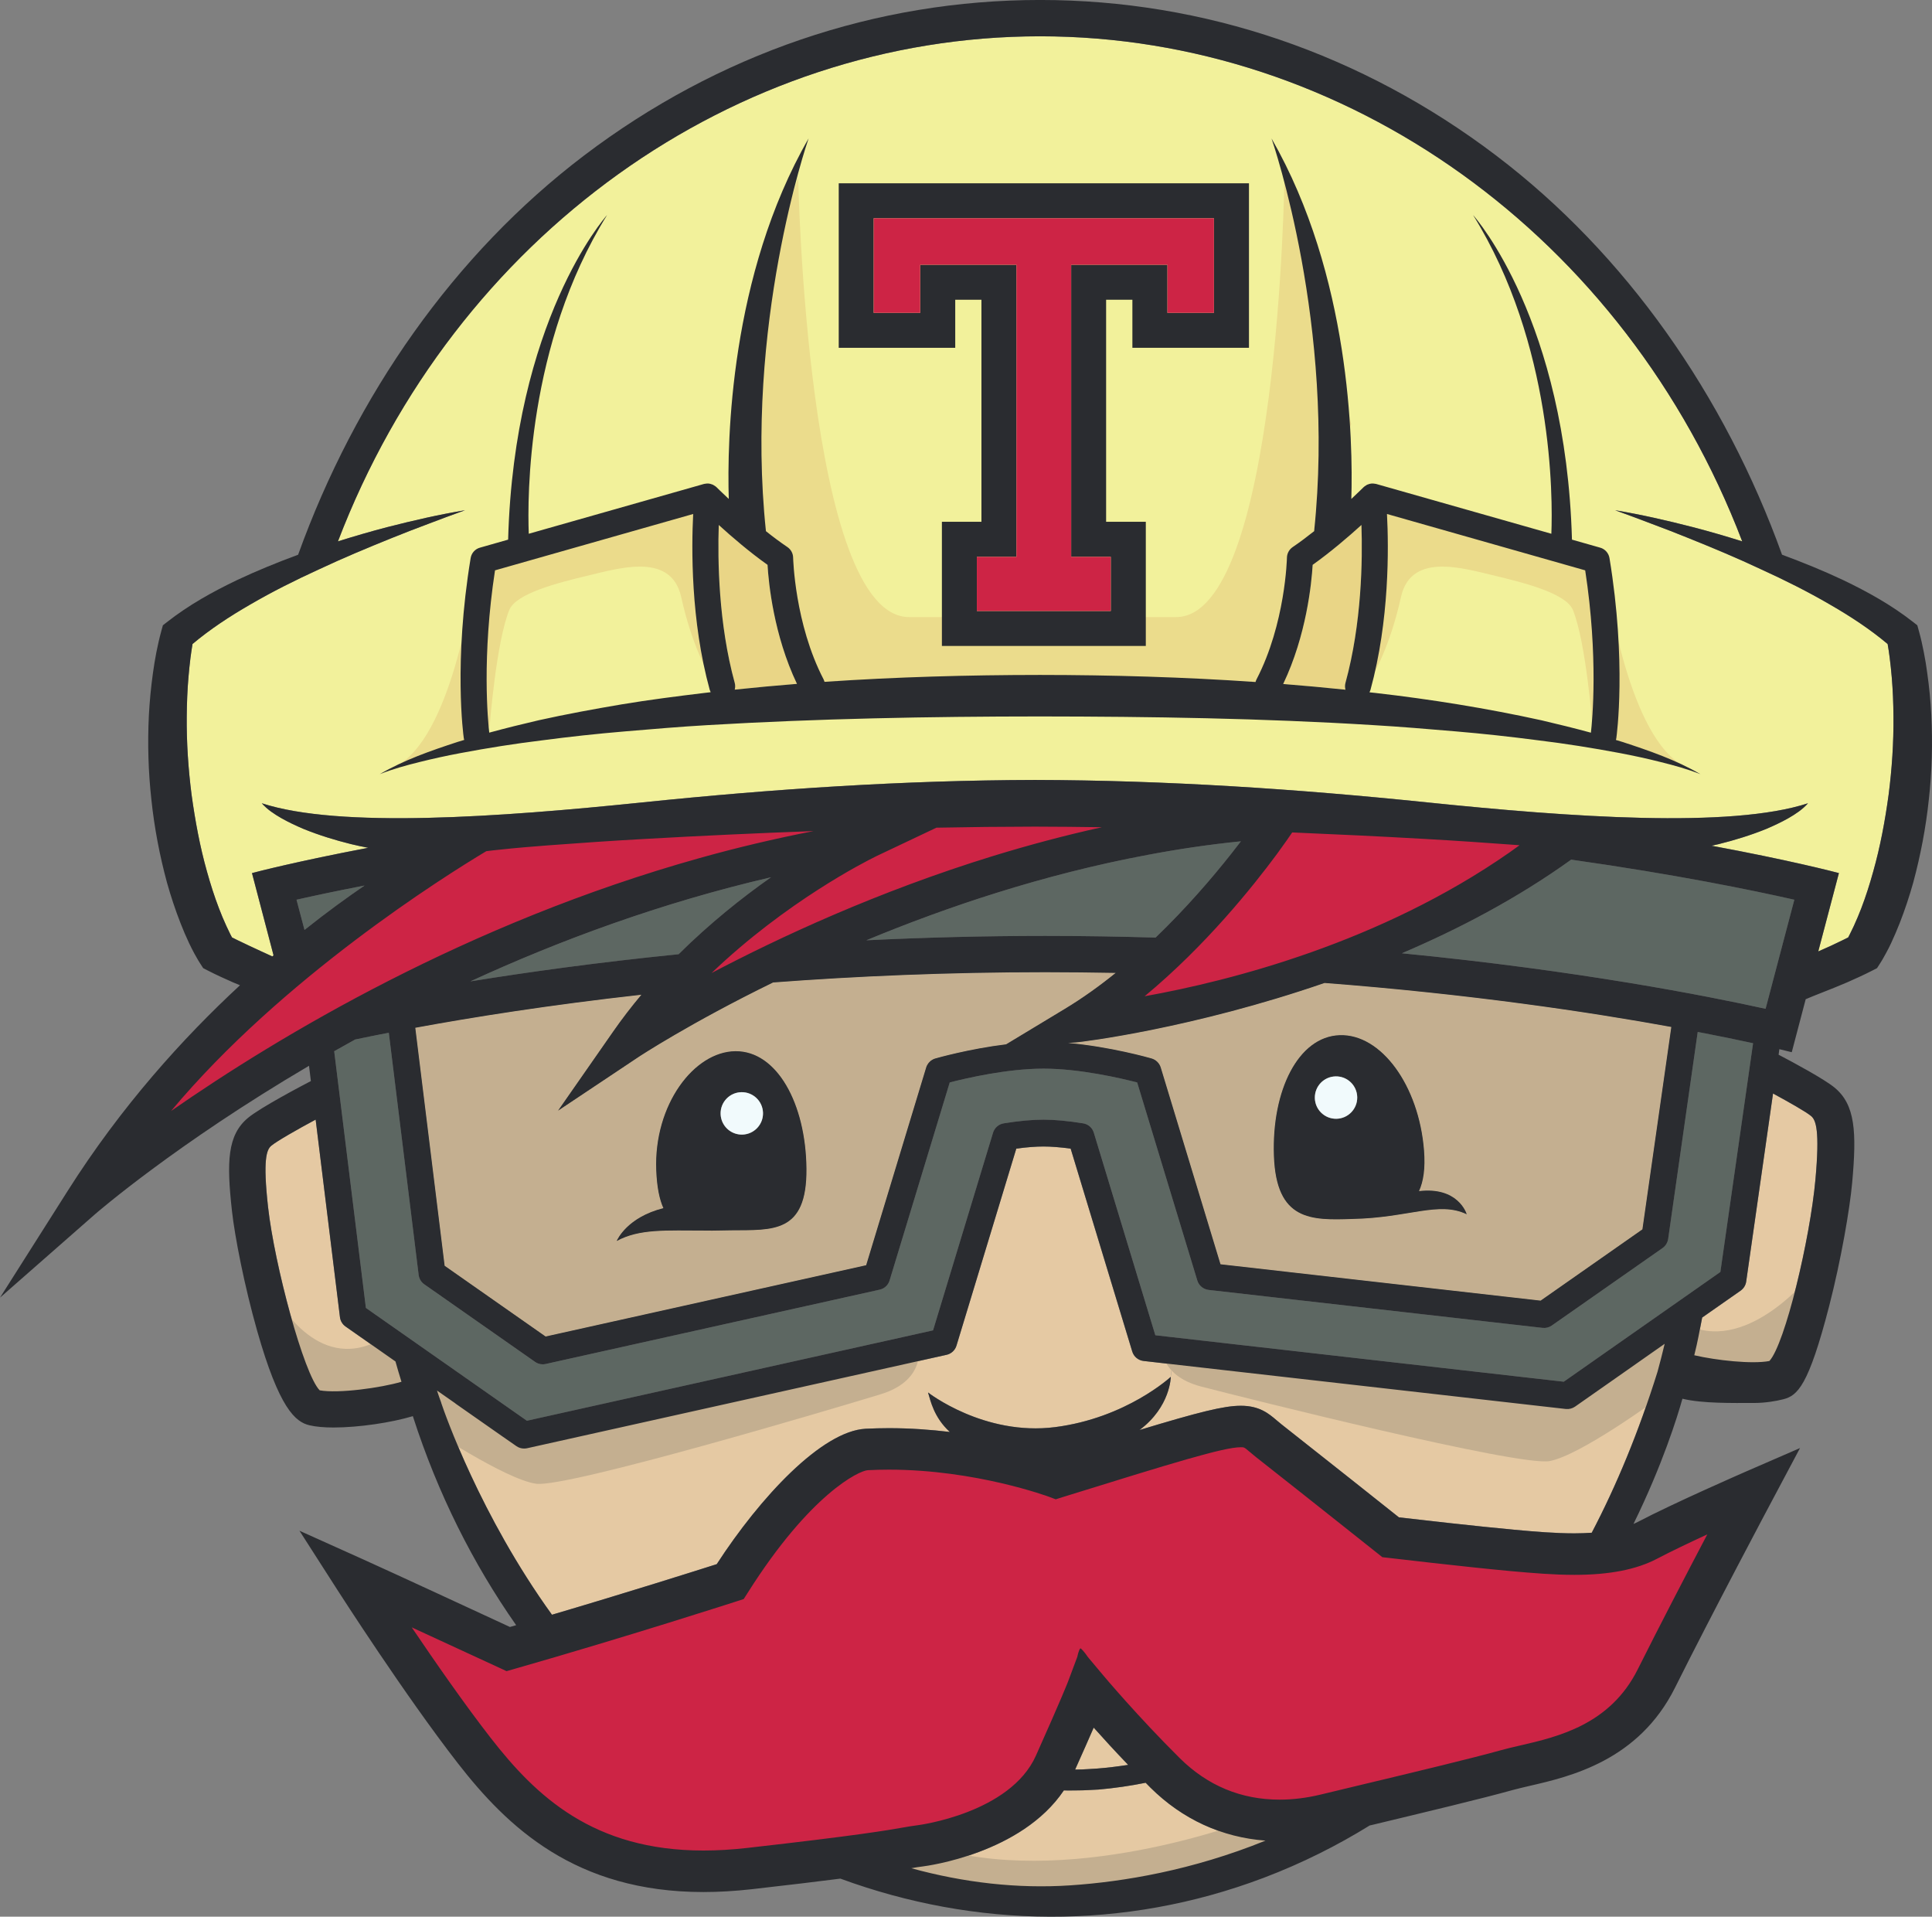 <?xml version="1.0" encoding="UTF-8" standalone="no"?>
<!-- Created with Inkscape (http://www.inkscape.org/) -->

<svg
   xmlns:dc="http://purl.org/dc/elements/1.1/"
   xmlns:cc="http://creativecommons.org/ns#"
   xmlns:rdf="http://www.w3.org/1999/02/22-rdf-syntax-ns#"
   xmlns:svg="http://www.w3.org/2000/svg"
   xmlns="http://www.w3.org/2000/svg"
   xmlns:sodipodi="http://sodipodi.sourceforge.net/DTD/sodipodi-0.dtd"
   xmlns:inkscape="http://www.inkscape.org/namespaces/inkscape"
   id="svg2"
   version="1.1"
   inkscape:version="0.91 r13725"
   xml:space="preserve"
   width="250"
   height="247.962"
   viewBox="0 0 250 247.962"
   sodipodi:docname="logo.svg,.svg"><rect x="0" y="0" width="250" height="247.962" fill="#808080" stroke="none"/><defs
     id="defs6" /><sodipodi:namedview
     pagecolor="#ffffff"
     bordercolor="#666666"
     borderopacity="1"
     objecttolerance="10"
     gridtolerance="10"
     guidetolerance="10"
     inkscape:pageopacity="0"
     inkscape:pageshadow="2"
     inkscape:window-width="903"
     inkscape:window-height="480"
     id="namedview4"
     showgrid="false"
     inkscape:zoom="1.3495615"
     inkscape:cx="36.823208"
     inkscape:cy="123.98125"
     inkscape:window-x="65"
     inkscape:window-y="384"
     inkscape:window-maximized="0"
     inkscape:current-layer="g10" /><g
     id="g10"
     inkscape:groupmode="layer"
     inkscape:label="ink_ext_XXXXXX"
     transform="matrix(1.25,0,0,-1.25,0,247.963)"><g
       id="g12"
       transform="scale(0.1,0.1)"><path
         d="m 477.809,1118.01 c 0,0 -311.18,-219.03 -323.348,-302.471 l 23.348,4.801 c 0,0 372.64,246.99 668.031,277.11 l 6.691,37.49 -374.722,-16.93"
         style="fill:#cd2445;fill-opacity:1;fill-rule:nonzero;stroke:none"
         id="path14"
         inkscape:connector-curvature="0" /><path
         d="M 966.289,1149.31 721.18,975.461 734.43,964.828 c 9.992,8.063 435.39,137.982 435.39,137.982 l 89.69,56.23 c -60.18,-7.49 -293.221,-9.73 -293.221,-9.73"
         style="fill:#cd2445;fill-opacity:1;fill-rule:nonzero;stroke:none"
         id="path16"
         inkscape:connector-curvature="0" /><path
         d="m 1179.32,939.039 c 174.05,0 434.95,170.461 434.95,170.461 l -84.34,16.05 c -4.17,-4.17 -136,4.62 -136,4.62 l -62.58,17.38 -149.51,-170.359 -12.17,-29.562 c 10.75,4.371 9.65,-8.59 9.65,-8.59"
         style="fill:#cd2445;fill-opacity:1;fill-rule:nonzero;stroke:none"
         id="path18"
         inkscape:connector-curvature="0" /><path
         d="m 444.559,293.352 c -1.2,0.546 -2.411,1.109 -3.61,1.66 -8.558,7.386 -15.558,13.429 -20.129,17.359 l 23.739,-19.019 z m 1302.721,102.058 -53.77,-15.14 -248.43,5.371 -155.41,120.847 -187.84,-47 L 884.57,478.289 762.91,345.352 534.629,277.16 420.648,312.5 c -3.628,3.129 -5.738,4.941 -5.738,4.941 l 51.16,-125.269 c 0,0 115.879,-124.242 180.61,-138.852 64.718,-14.609 181.648,1.051 269.351,14.629 87.689,13.57 157.639,44.891 185.819,96.031 28.18,51.168 32.36,65.782 32.36,65.782 0,0 83.53,-117.973 155.56,-131.551 72.03,-13.57 286.05,59.519 286.05,59.519 0,0 130.51,35.489 153.46,80.379 22.97,44.891 83.53,192.09 83.53,192.09 l -65.53,-34.789"
         style="fill:#cd2445;fill-opacity:1;fill-rule:nonzero;stroke:none"
         id="path20"
         inkscape:connector-curvature="0" /><path
         d="m 1958.32,1282.88 c -0.54,6.71 -1.28,13.42 -2.1,20.09 -0.58,4.73 -1.33,9.67 -2.15,14.24 -17.93,15.09 -38.31,28.51 -59.52,40.71 -22.99,13.43 -47.04,25.46 -71.59,36.63 -24.38,11.5 -49.42,21.91 -74.61,32.07 -12.57,5.1 -25.25,10.05 -37.98,14.77 -12.69,4.95 -25.5,9.56 -38.35,14.24 26.97,-4.47 53.66,-10.59 80.15,-17.41 17.23,-4.46 34.37,-9.45 51.4,-14.77 -121.12,316.55 -410.7,522.7 -726.87,522.7 -316.22,0 -605.77,-206.15 -726.86,-522.7 17.031,5.32 34.172,10.31 51.371,14.77 26.527,6.82 53.23,12.94 80.18,17.41 -12.891,-4.68 -25.672,-9.29 -38.403,-14.24 -12.668,-4.72 -25.359,-9.67 -37.976,-14.77 -25.192,-10.16 -50.16,-20.57 -74.602,-32.07 -24.5,-11.17 -48.57,-23.2 -71.558,-36.63 -21.211,-12.19 -41.571,-25.62 -59.571,-40.71 -0.75,-4.57 -1.511,-9.51 -2.101,-14.24 -0.809,-6.67 -1.551,-13.38 -2.102,-20.09 -1.18,-13.49 -1.656,-27.03 -1.769,-40.61 -0.27,-27.13 1.562,-54.26 5,-81.1 3.703,-26.92 8.64,-53.66 15.953,-79.51 3.597,-12.95 7.679,-25.72 12.398,-38.08 2.371,-6.17 4.949,-12.25 7.641,-18.16 1.34,-2.94 2.738,-5.85 4.129,-8.64 l 1.718,-3.28 c 1.993,-1.01 4.082,-2.04 6.071,-3 l 12.043,-5.75 c 6.707,-3.05 16,-7.461 23.679,-10.898 l 1.231,1.136 -22.352,85.132 c 4.739,1.3 47.18,12.25 120.321,26.17 -5.903,1.12 -11.86,2.41 -17.719,3.81 -16.652,4.14 -33.094,9.19 -48.992,15.64 -7.899,3.33 -15.68,6.97 -23.09,11.15 -7.418,4.26 -14.719,9.08 -20.371,15.48 80.359,-26.22 246.402,-14.34 393.992,0.91 134.988,13.91 270.289,22.93 406.299,23.2 136.02,-0.27 271.37,-9.29 406.3,-23.2 147.66,-15.25 313.7,-27.13 394.05,-0.91 -5.64,-6.4 -12.93,-11.23 -20.35,-15.48 -7.41,-4.18 -15.19,-7.82 -23.08,-11.15 -15.92,-6.45 -32.34,-11.5 -48.99,-15.64 -2.47,-0.59 -4.96,-1.13 -7.43,-1.66 80.2,-14.88 126.89,-26.97 131.88,-28.31 l -21.38,-81.099 c 4.3,1.939 8.64,3.809 12.9,5.739 l 12.02,5.75 c 2,0.97 4.03,1.99 6.07,3 l 1.66,3.28 c 1.46,2.79 2.86,5.7 4.19,8.64 2.7,5.91 5.28,11.99 7.64,18.16 4.73,12.36 8.82,25.13 12.41,38.08 7.31,25.85 12.25,52.59 15.95,79.51 3.45,26.85 5.26,53.98 5.01,81.1 -0.11,13.56 -0.6,27.1 -1.79,40.59"
         style="fill:#f2f19b;fill-opacity:1;fill-rule:nonzero;stroke:none"
         id="path22"
         inkscape:connector-curvature="0" /><path
         d="m 1167.87,157.121 c -10.64,-1.601 -21.28,-2.949 -31.86,-3.75 -6.82,-0.332 -14.04,-1.019 -20.59,-1.019 l -2.42,-0.051 c 8.22,18.371 14.46,32.597 19.19,43.39 9.63,-10.8 21.88,-24.171 35.68,-38.57"
         style="fill:#e5c9a3;fill-opacity:1;fill-rule:nonzero;stroke:none"
         id="path24"
         inkscape:connector-curvature="0" /><path
         d="m 1191.01,133.551 c 33.04,-32.719 73.98,-51.461 119.04,-54.789 -75.69,-30.742 -147.02,-42.602 -201.97,-46.301 -54.78,-3.672 -110.318,2.789 -164.74,17.711 4.558,0.816 7.898,1.398 11.93,1.887 4.468,0.543 102.06,13.273 146.05,78.679 l 4.13,-0.09 10.8,0.09 c 7.31,0 13.95,0.602 20.94,0.871 16.6,1.442 32.83,3.813 48.78,7.032 1.67,-1.711 3.33,-3.379 5.04,-5.09"
         style="fill:#e5c9a3;fill-opacity:1;fill-rule:nonzero;stroke:none"
         id="path26"
         inkscape:connector-curvature="0" /><path
         d="m 1284.64,1113.02 c -3.17,-4.13 -6.71,-8.69 -10.48,-13.43 -19.33,-24.44 -46.14,-55.7 -77.94,-86.27 -36.96,1.14 -74.94,1.77 -114.04,1.77 -64.6,0 -126.551,-1.71 -185.371,-4.57 83.113,34.49 182.961,68.18 291.091,88.42 31.58,5.98 63.91,10.76 96.74,14.08"
         style="fill:#5d6762;fill-opacity:1;fill-rule:nonzero;stroke:none"
         id="path28"
         inkscape:connector-curvature="0" /><path
         d="m 798.211,1075.81 c -29.66,-20.84 -63.172,-47.44 -95.66,-79.708 C 619.34,987.77 546.77,977.68 486.879,968 c 92.07,42.32 197.133,81.27 311.332,107.81"
         style="fill:#5d6762;fill-opacity:1;fill-rule:nonzero;stroke:none"
         id="path30"
         inkscape:connector-curvature="0" /><path
         d="M 1814.8,904.039 1780.96,667.25 1618.84,553.699 1196.01,601.77 1132.36,811.379 c -1.51,5.101 -5.81,8.851 -11.08,9.711 -15.67,2.531 -29.53,3.82 -41.08,3.82 -11.6,0 -25.41,-1.289 -41.15,-3.82 -5.22,-0.86 -9.5,-4.61 -11.06,-9.711 L 965.898,606.879 545.43,513.309 378.809,630.031 345.98,895.75 c 7.149,4.039 14.411,8.059 21.758,12.09 10.313,2.219 21.91,4.57 34.75,7.039 L 433.43,664.148 c 0.48,-3.918 2.64,-7.41 5.859,-9.668 L 553.91,574.16 c 2.36,-1.601 5.16,-2.461 7.949,-2.461 1.012,0 1.993,0.102 3.063,0.332 l 345.699,76.918 c 1.188,0.27 2.367,0.692 3.438,1.242 3.222,1.707 5.75,4.661 6.82,8.27 l 62.25,204.98 c 16.699,4.297 59.471,14.289 97.061,14.289 37.49,0 80.3,-9.992 97.01,-14.289 l 62.25,-204.98 c 1.61,-5.32 6.24,-9.121 11.76,-9.77 l 345.7,-39.269 c 3.35,-0.371 6.77,0.5 9.52,2.418 l 114.69,80.25 c 3.1,2.199 5.2,5.66 5.73,9.461 l 30.62,214.211 c 23.01,-4.442 42.24,-8.461 57.33,-11.723"
         style="fill:#5d6762;fill-opacity:1;fill-rule:nonzero;stroke:none"
         id="path32"
         inkscape:connector-curvature="0" /><path
         d="m 1857.51,1052.54 -29.76,-112.899 c -60.86,13.418 -194.56,39.75 -376.54,57.468 59.46,25.351 120,57.151 175.31,96.901 108.29,-15.3 187.8,-31.69 230.99,-41.47"
         style="fill:#5d6762;fill-opacity:1;fill-rule:nonzero;stroke:none"
         id="path34"
         inkscape:connector-curvature="0" /><path
         d="m 1154.98,976.809 c -16.65,-13.489 -34.21,-26.098 -52.49,-37.118 l -60.97,-36.8 c -38.24,-4.661 -71.43,-14.121 -73.309,-14.672 -1.121,-0.309 -2.191,-0.789 -3.172,-1.399 -2.961,-1.711 -5.211,-4.55 -6.289,-7.941 L 896.66,674.281 564.809,600.48 l -104.52,73.211 -30.41,246.34 c 59.359,10.899 138.742,23.52 234.101,34.199 -10.218,-12.25 -20.14,-25.082 -29.55,-38.55 l -56.77,-81.489 82.66,55.11 c 1.231,0.859 53.871,35.488 139.981,77.609 85.82,6.442 180.527,10.59 281.879,10.59 24.71,0.012 48.95,-0.27 72.8,-0.691 z M 638.41,699.32 c 23.57,12.739 50.211,10.852 91.899,10.789 4.472,-0.109 9.082,-0.05 13.902,0.051 4.098,0.051 8.219,0.11 12.578,0.219 42.961,0.422 78.691,-3.66 78.063,63.812 -0.653,67.457 -30.622,121.981 -73.543,121.547 -42.969,-0.367 -84.539,-55.636 -81.969,-123.058 0.699,-17.559 3.281,-30.231 7.422,-39.371 C 649.309,723.93 638.988,700.77 638.41,699.32"
         style="fill:#e4c896;fill-opacity:1;fill-rule:nonzero;stroke:none"
         id="path36"
         inkscape:connector-curvature="0" /><path
         d="m 1730.15,920.828 -29.92,-209.437 -105.39,-73.789 -331.41,37.66 -61.83,203.629 c -1.4,4.507 -4.94,7.988 -9.45,9.339 -2.05,0.598 -43.08,12.301 -86.59,16.071 l 7.95,0.527 c 6.87,0.492 121.18,14.512 257.67,61.57 151.15,-11.609 274.58,-30.199 358.97,-45.57 z M 1518.35,726.98 c -0.42,1.598 -9.45,28.731 -49.42,23.969 4.61,10.031 6.66,23.563 5.21,42.102 -5.28,67.308 -44.43,120.801 -87.35,119.308 -42.92,-1.519 -70.42,-57.308 -68.05,-124.781 2.36,-67.406 38.4,-66.937 81.32,-65.43 57.7,1.071 89.39,18.801 118.29,4.832"
         style="fill:#e4c896;fill-opacity:1;fill-rule:nonzero;stroke:none"
         id="path38"
         inkscape:connector-curvature="0" /><path
         d="m 1154.98,976.809 c -16.65,-13.489 -34.21,-26.098 -52.49,-37.118 l -60.97,-36.8 c -38.24,-4.661 -71.43,-14.121 -73.309,-14.672 -1.121,-0.309 -2.191,-0.789 -3.172,-1.399 -2.961,-1.711 -5.211,-4.55 -6.289,-7.941 L 896.66,674.281 564.809,600.48 l -104.52,73.211 -30.41,246.34 c 59.359,10.899 138.742,23.52 234.101,34.199 -10.218,-12.25 -20.14,-25.082 -29.55,-38.55 l -56.77,-81.489 82.66,55.11 c 1.231,0.859 53.871,35.488 139.981,77.609 85.82,6.442 180.527,10.59 281.879,10.59 24.71,0.012 48.95,-0.27 72.8,-0.691 z M 638.41,699.32 c 23.57,12.739 50.211,10.852 91.899,10.789 4.472,-0.109 9.082,-0.05 13.902,0.051 4.098,0.051 8.219,0.11 12.578,0.219 42.961,0.422 78.691,-3.66 78.063,63.812 -0.653,67.457 -30.622,121.981 -73.543,121.547 -42.969,-0.367 -84.539,-55.636 -81.969,-123.058 0.699,-17.559 3.281,-30.231 7.422,-39.371 C 649.309,723.93 638.988,700.77 638.41,699.32"
         style="fill:#c4af90;fill-opacity:1;fill-rule:nonzero;stroke:none"
         id="path40"
         inkscape:connector-curvature="0" /><path
         d="m 1730.15,920.828 -29.92,-209.437 -105.39,-73.789 -331.41,37.66 -61.83,203.629 c -1.4,4.507 -4.94,7.988 -9.45,9.339 -2.05,0.598 -43.08,12.301 -86.59,16.071 l 7.95,0.527 c 6.87,0.492 121.18,14.512 257.67,61.57 151.15,-11.609 274.58,-30.199 358.97,-45.57 z M 1518.35,726.98 c -0.42,1.598 -9.45,28.731 -49.42,23.969 4.61,10.031 6.66,23.563 5.21,42.102 -5.28,67.308 -44.43,120.801 -87.35,119.308 -42.92,-1.519 -70.42,-57.308 -68.05,-124.781 2.36,-67.406 38.4,-66.937 81.32,-65.43 57.7,1.071 89.39,18.801 118.29,4.832"
         style="fill:#c4af90;fill-opacity:1;fill-rule:nonzero;stroke:none"
         id="path42"
         inkscape:connector-curvature="0" /><path
         d="m 1874.81,828.711 c 5.08,-4.191 9.11,-15.039 4.56,-65.582 -5.59,-61.879 -31.6,-170.488 -47.71,-188 -17.78,-3.438 -55.05,0.641 -77.78,5.949 3.93,15.594 5.05,23.063 8.22,39 l 39.75,27.813 c 3.17,2.199 5.26,5.66 5.8,9.41 l 27.78,194.66 c 16.86,-9.121 34.21,-18.992 39.38,-23.25"
         style="fill:#e5c9a3;fill-opacity:1;fill-rule:nonzero;stroke:none"
         id="path44"
         inkscape:connector-curvature="0" /><path
         d="m 409.371,574.648 c 1.988,-7.039 4.078,-14.07 6.238,-21 -21.39,-6.277 -64.949,-12.296 -84.648,-8.859 -16.332,16.449 -46.789,129.66 -53.449,189.781 -5.434,48.711 -1.621,59.239 3.328,63.34 5.75,4.828 27.281,17.078 45.93,27.07 l 25.191,-204.492 c 0.48,-3.929 2.57,-7.41 5.859,-9.668 l 51.551,-36.172"
         style="fill:#e5c9a3;fill-opacity:1;fill-rule:nonzero;stroke:none"
         id="path46"
         inkscape:connector-curvature="0" /><path
         d="m 1213.47,571.789 -1.51,-13.051 c 0,0 -45.81,-42.476 -119.56,-51.988 -73.75,-9.5 -131.709,35.82 -131.709,35.82 2.418,-7.879 5.86,-25.672 22.559,-40.859 -19.648,2.348 -40.871,3.93 -63.129,3.93 -8.043,0 -16.16,-0.231 -24.012,-0.61 -45.39,-2.371 -109.238,-71 -154.14,-140.14 C 719.941,357.922 651.078,336.059 571.371,312.52 496.969,415.609 460.391,520.941 456.68,531.84 l 0.05,0.058 c -1.5,4.192 -3.011,8.391 -4.41,12.684 l 19.129,-13.383 0,-0.051 47.262,-33.089 15.801,-11.008 c 2.359,-1.672 5.148,-2.531 7.937,-2.531 1.02,0 2.039,0.109 3.051,0.308 l 434.352,96.703 c 4.867,1.071 8.808,4.731 10.25,9.5 l 61.938,203.899 c 10.69,1.449 20.08,2.199 28.14,2.199 8.01,0 17.46,-0.75 28.15,-2.199 l 63.74,-209.969 c 1.62,-5.32 6.24,-9.191 11.71,-9.77 l 29.69,-3.402"
         style="fill:#e5c9a3;fill-opacity:1;fill-rule:nonzero;stroke:none"
         id="path48"
         inkscape:connector-curvature="0" /><path
         d="m 1709.26,583.07 14.02,9.84 c -2.32,-9.73 -4.84,-19.398 -7.47,-28.961 -19.49,-62.48 -42.5,-117.738 -68.05,-166.558 -5.65,-0.391 -11.61,-0.61 -18,-0.61 -19.72,0 -39.86,1.668 -62.15,3.707 -38.68,3.551 -100.07,10.582 -119.46,12.832 -16.7,13.321 -73.85,58.731 -121.4,96.149 -1.87,1.511 -3.48,2.91 -5.05,4.203 -8.37,7.078 -17.89,15.129 -37.17,15.129 -17.51,0 -43.08,-6.379 -104.89,-25.082 32.12,24.011 32.33,55 32.33,55 l 1.51,13.051 407.48,-46.29 c 3.32,-0.378 6.76,0.481 9.55,2.411 l 40.94,28.679 37.81,26.5"
         style="fill:#e5c9a3;fill-opacity:1;fill-rule:nonzero;stroke:none"
         id="path50"
         inkscape:connector-curvature="0" /><path
         d="m 1409.37,1440.36 c 1.24,-36.25 0.33,-101.94 -16.55,-163.45 -0.68,-2.37 -0.58,-4.79 0,-7.04 -21.48,2.26 -42.97,4.19 -64.46,5.91 24.12,50.54 29.38,104.36 30.52,123.32 18.52,13.17 36.96,28.96 50.49,41.26"
         style="fill:#e9d586;fill-opacity:1;fill-rule:nonzero;stroke:none"
         id="path52"
         inkscape:connector-curvature="0" /><path
         d="m 794.559,1399.11 c 1.121,-18.96 6.382,-72.67 30.461,-123.17 -21.489,-1.71 -42.969,-3.7 -64.411,-5.96 0.582,2.21 0.653,4.57 0,6.94 -16.859,61.39 -17.718,127.14 -16.539,163.45 13.532,-12.31 31.899,-28.1 50.489,-41.26"
         style="fill:#e9d586;fill-opacity:1;fill-rule:nonzero;stroke:none"
         id="path54"
         inkscape:connector-curvature="0" /><path
         d="m 1383.47,825.762 c 12.09,0.269 21.75,10.258 21.54,22.347 -0.21,12.141 -10.2,21.813 -22.35,21.532 -12.13,-0.2 -21.75,-10.2 -21.52,-22.34 0.21,-12.082 10.2,-21.762 22.33,-21.539 z m 134.88,-98.782 c -28.9,13.961 -60.59,-3.769 -118.28,-4.839 -42.92,-1.512 -78.96,-1.981 -81.32,65.429 -2.37,67.469 25.13,123.258 68.05,124.782 42.92,1.5 82.07,-52 87.35,-119.313 1.45,-18.539 -0.6,-32.07 -5.21,-42.098 39.96,4.77 48.99,-22.351 49.41,-23.961"
         style="fill:#2a2c30;fill-opacity:1;fill-rule:nonzero;stroke:none"
         id="path56"
         inkscape:connector-curvature="0" /><path
         d="m 1382.66,869.719 c 12.11,0.222 22.11,-9.418 22.33,-21.528 0.22,-12.121 -9.42,-22.121 -21.53,-22.339 -12.12,-0.223 -22.12,9.418 -22.34,21.527 -0.22,12.121 9.42,22.121 21.54,22.34"
         style="fill:#f1fafc;fill-opacity:1;fill-rule:nonzero;stroke:none"
         id="path58"
         inkscape:connector-curvature="0" /><path
         d="m 768.5,809.488 c 12.09,0.313 21.648,10.434 21.328,22.512 -0.328,12.141 -10.406,21.699 -22.5,21.371 -12.148,-0.312 -21.719,-10.41 -21.387,-22.5 0.321,-12.152 10.418,-21.711 22.559,-21.383 z m 66.34,-35.289 c 0.629,-67.469 -35.09,-63.39 -78.059,-63.808 -4.351,-0.11 -8.48,-0.161 -12.582,-0.219 -4.82,-0.113 -9.437,-0.16 -13.898,-0.051 -41.68,0.051 -68.332,1.938 -91.903,-10.793 0.582,1.453 10.903,24.613 48.352,34 -4.141,9.141 -6.73,21.813 -7.422,39.371 -2.566,67.41 39,122.692 81.973,123.063 42.918,0.418 72.89,-54.114 73.539,-121.563"
         style="fill:#2a2c30;fill-opacity:1;fill-rule:nonzero;stroke:none"
         id="path60"
         inkscape:connector-curvature="0" /><path
         d="m 767.363,853.34 c 12.117,0.308 22.196,-9.258 22.508,-21.379 0.313,-12.121 -9.262,-22.191 -21.379,-22.512 -12.121,-0.308 -22.195,9.262 -22.508,21.379 -0.312,12.121 9.258,22.203 21.379,22.512"
         style="fill:#f1fafc;fill-opacity:1;fill-rule:nonzero;stroke:none"
         id="path62"
         inkscape:connector-curvature="0" /><path
         d="m 495.199,1225.15 -4.984,9.41 -0.199,24.73 12.996,146.99 225.617,54.64 14.043,-189.7 c -10.934,14.83 -27.313,48.4 -37.461,94.46 -5.43,24.6 -22.871,31.61 -42.945,31.61 -17.512,0 -37.024,-5.34 -52.297,-8.97 -32.797,-7.81 -75.739,-18.74 -82.758,-35.91 -13.633,-33.31 -20.301,-120.23 -20.301,-120.23 l -11.711,-7.03"
         style="fill:#ebdb8b;fill-opacity:1;fill-rule:nonzero;stroke:none"
         id="path64"
         inkscape:connector-curvature="0" /><path
         d="m 1660.26,1225.15 -11.71,7.03 c 0,0 -6.66,86.92 -20.29,120.23 -7.03,17.17 -49.97,28.1 -82.75,35.91 -15.28,3.63 -34.8,8.97 -52.31,8.97 -20.08,0 -37.52,-7.01 -42.95,-31.61 -10.13,-46.06 -26.54,-79.63 -37.48,-94.46 l 14.07,189.7 225.62,-54.64 11.07,-125.3 -0.41,-50.42 -2.86,-5.41"
         style="fill:#ebdb8b;fill-opacity:1;fill-rule:nonzero;stroke:none"
         id="path66"
         inkscape:connector-curvature="0" /><path
         d="m 1307.26,1259.2 -454.819,0.84 -23.57,53.07 -16.851,90.96 -37.071,29.47 -0.847,211.83 52.199,154.38 c 0,0 8.578,-454.7 114.84,-454.7 106.259,0 127.519,0 127.519,0 l 21.25,0 c 0,0 21.24,0 127.5,0 106.26,0 112.24,454.9 112.24,454.9 l 69.12,-255 -50.23,-143.41 -2.54,-40.43 -17.69,-64 -21.05,-37.91"
         style="fill:#ebdc8c;fill-opacity:1;fill-rule:nonzero;stroke:none"
         id="path68"
         inkscape:connector-curvature="0" /><path
         d="m 1769.75,1178 c 0,0 -6.43,3.14 -25.72,12.57 l 0,0 c 0,0 25.73,-12.57 25.72,-12.57 m -25.72,12.57 -81.03,24.44 0.12,15.55 4.17,7.86 -3.76,42.56 0.76,94.81 c 0,0 21.87,-156.92 79.74,-185.22"
         style="fill:#ebdc8c;fill-opacity:1;fill-rule:nonzero;stroke:none"
         id="path70"
         inkscape:connector-curvature="0" /><path
         d="m 1663.12,1230.56 0.41,50.42 3.76,-42.56 -4.17,-7.86"
         style="fill:#ead687;fill-opacity:1;fill-rule:nonzero;stroke:none"
         id="path72"
         inkscape:connector-curvature="0" /><path
         d="m 383.605,1178 25.723,12.57 0,0 C 390.039,1181.14 383.605,1178 383.605,1178 m 25.723,12.57 c 57.883,28.3 79.75,185.22 79.75,185.22 l 0.938,-116.5 -1.844,-20.87 2.043,-3.86 0.156,-19.55 -81.043,-24.44"
         style="fill:#ebdc8c;fill-opacity:1;fill-rule:nonzero;stroke:none"
         id="path74"
         inkscape:connector-curvature="0" /><path
         d="m 490.215,1234.56 -2.043,3.86 1.844,20.87 0.199,-24.73"
         style="fill:#ead687;fill-opacity:1;fill-rule:nonzero;stroke:none"
         id="path76"
         inkscape:connector-curvature="0" /><path
         d="m 735.68,1267.3 -0.981,2.47 c -19.75,71.87 -18.89,147.23 -17.121,181.99 l -205.137,-58.33 c -13.8,-89.82 -7.363,-155.83 -5.972,-167.97 17.031,4.62 34.109,8.87 51.312,12.84 28.348,6.28 56.93,11.54 85.559,16.38 28.691,4.78 57.469,8.43 86.262,11.92 2.046,0.27 4.039,0.42 6.078,0.7 z m 89.332,8.64 c -24.082,50.5 -29.34,104.22 -30.461,123.17 -18.582,13.16 -36.961,28.95 -50.492,41.25 -1.188,-36.31 -0.321,-102.06 16.543,-163.45 0.648,-2.37 0.578,-4.73 0,-6.94 21.449,2.27 42.918,4.25 64.41,5.97 z m 567.798,0.98 c 16.88,61.5 17.79,127.2 16.55,163.45 -13.53,-12.3 -31.97,-28.09 -50.49,-41.25 -1.14,-18.96 -6.4,-72.78 -30.52,-123.32 21.49,-1.73 42.98,-3.66 64.46,-5.91 -0.58,2.24 -0.68,4.65 0,7.03 z m 254.09,-51.51 c 1.4,12.07 7.89,78.09 -5.91,168.01 l -205.2,58.33 c 1.84,-34.75 2.65,-110.12 -17.07,-181.99 l -1.01,-2.58 c 2.03,-0.21 4.08,-0.37 6.06,-0.64 57.69,-6.61 115.11,-15.84 171.89,-28.3 17.12,-3.98 34.26,-8.23 51.24,-12.83 z m 32.97,-9.68 c 27.55,-9.02 55.26,-18.58 80.36,-33.25 -13.43,5.32 -27.29,9.13 -41.26,12.57 -13.91,3.55 -27.93,6.55 -42.01,9.24 -28.2,5.31 -56.5,9.82 -84.98,13.27 -28.41,3.7 -56.87,6.82 -85.46,9.24 -28.58,2.41 -57.09,4.83 -85.73,6.5 -114.46,7.04 -229.24,8.8 -344.1,8.92 -114.831,-0.06 -229.62,-2.21 -344.088,-8.97 -28.622,-1.66 -57.153,-4.09 -85.723,-6.51 -28.57,-2.41 -57.098,-5.48 -85.457,-9.23 -28.473,-3.45 -56.781,-7.96 -84.981,-13.27 -14.07,-2.64 -28.101,-5.7 -42.062,-9.19 -13.91,-3.44 -27.828,-7.25 -41.258,-12.57 25.09,14.66 52.801,24.27 80.41,33.31 2.321,0.75 4.668,1.39 7.028,2.14 l -0.43,1.77 c -0.481,3.17 -10.688,78.59 7.09,186.45 0.859,5.16 4.562,9.35 9.621,10.75 l 29.172,8.31 c 6.34,226.25 99.519,332.66 102.429,335.94 -83.261,-133.97 -82.5,-292.86 -81.062,-329.86 l 181.281,51.52 0.418,0.1 2.262,0.32 0.75,0.06 c 0.922,0.05 1.949,-0.06 2.969,-0.27 l 0.531,-0.16 2.238,-0.75 0.863,-0.49 1.77,-1.12 0.488,-0.33 0.321,-0.32 0.539,-0.44 c 0.121,-0.16 4.941,-4.93 12.621,-12.09 -1.821,59.73 1.019,231.08 82.621,373.1 -1.723,-4.98 -66.461,-194.28 -44.153,-406.45 7.243,-5.8 14.864,-11.49 22.293,-16.49 3.59,-2.47 5.797,-6.55 5.848,-10.9 0.063,-0.7 1.609,-68.33 31.481,-125.86 0.421,-0.86 0.742,-1.77 1.019,-2.68 74.289,5.05 148.781,7.09 223.121,7.14 74.36,-0.05 148.8,-2.2 223.07,-7.31 0.27,0.97 0.6,1.93 1.09,2.85 29.86,57.53 31.42,125.16 31.42,125.86 0.1,4.36 2.31,8.43 5.91,10.9 7.41,5 14.93,10.69 22.24,16.49 22.34,212.17 -42.4,401.47 -44.11,406.45 81.53,-142.01 84.44,-313.36 82.62,-373.1 7.62,7.15 12.46,11.92 12.61,12.09 l 0.53,0.44 0.33,0.32 0.49,0.33 1.77,1.18 0.81,0.43 2.36,0.8 0.49,0.11 c 0.96,0.21 2,0.32 2.96,0.27 l 0.7,-0.06 2.31,-0.32 0.42,-0.1 181.29,-51.52 c 1.46,37 2.21,195.9 -81.04,329.86 2.89,-3.28 96.09,-109.69 102.37,-335.94 l 29.22,-8.31 c 4.99,-1.4 8.75,-5.59 9.62,-10.75 17.77,-107.86 7.52,-183.28 7.08,-186.45 l -0.42,-1.82 c 2.39,-0.7 4.7,-1.39 7.07,-2.15"
         style="fill:#2a2c30;fill-opacity:1;fill-rule:nonzero;stroke:none"
         id="path78"
         inkscape:connector-curvature="0" /><path
         d="m 1256.67,1659.92 0,97.89 -352.24,0 0,-97.89 48.16,0 0,49.74 99.64,0 0,-302.25 -41,0 0,-56.06 138.65,0 0,56.06 -41,0 0,302.25 99.64,0 0,-49.74 48.15,0 z m 36.26,134.08 0,-170.25 -120.68,0 0,49.74 -27.2,0 0,-229.81 41.09,0 0,-128.5 -211.089,0 0,128.5 40.919,0 0,229.8 -27.111,0 0,-49.74 -120.597,0 0,170.26 424.668,0"
         style="fill:#2a2c30;fill-opacity:1;fill-rule:nonzero;stroke:none"
         id="path80"
         inkscape:connector-curvature="0" /><path
         d="m 1256.67,1757.82 0,-97.9 -48.16,0 0,49.74 -99.64,0 0,-302.25 41,0 0,-56.06 -138.64,0 0,56.06 41,0 0,302.25 -99.64,0 0,-49.74 -48.16,0 0,97.9 352.24,0"
         style="fill:#cd2445;fill-opacity:1;fill-rule:nonzero;stroke:none"
         id="path82"
         inkscape:connector-curvature="0" /><path
         d="m 306.941,1052.54 c 17.59,3.99 41.36,9.07 70.508,14.7 -17.91,-12.21 -39.09,-27.54 -62.219,-45.97 l -8.289,31.27"
         style="fill:#5d6762;fill-opacity:1;fill-rule:nonzero;stroke:none"
         id="path84"
         inkscape:connector-curvature="0" /><path
         d="m 951.109,585.93 c 0,0 4.922,-31.649 -39.379,-45.192 -44.281,-13.547 -324.82,-97.16 -356.82,-92.629 -31.988,4.512 -113.191,58.743 -113.191,58.743 l -19.688,70.039 120.16,-74.922 408.918,83.961"
         style="fill:#c4af90;fill-opacity:1;fill-rule:nonzero;stroke:none"
         id="path86"
         inkscape:connector-curvature="0" /><path
         d="m 1202.42,592.059 c 0,0 -3.54,-31.821 41.31,-43.45 44.84,-11.609 328.75,-82.949 360.5,-77.039 31.76,5.91 110.53,63.61 110.53,63.61 l 16.63,70.84 -110.45,-65.879 -418.52,51.918"
         style="fill:#c4af90;fill-opacity:1;fill-rule:nonzero;stroke:none"
         id="path88"
         inkscape:connector-curvature="0" /><path
         d="m 284.121,644.172 c 0,0 38.867,-77.75 101.66,-50.832 l 44.848,-16.449 -4.481,-32.903 -94.187,-11.949 -25.41,14.941 -22.43,97.192"
         style="fill:#c4af90;fill-opacity:1;fill-rule:nonzero;stroke:none"
         id="path90"
         inkscape:connector-curvature="0" /><path
         d="m 1875.51,665.512 c 0,0 -63.53,-81.153 -126.32,-54.242 l -20.19,-13.02 4.48,-32.891 94.19,-11.961 25.4,14.954 22.44,97.16"
         style="fill:#c4af90;fill-opacity:1;fill-rule:nonzero;stroke:none"
         id="path92"
         inkscape:connector-curvature="0" /><path
         d="m 892.789,54.691 c 0,0 230.301,-116.113 491.061,41.879 l -83.74,5.711 c 0,0 -182.72,-72.32 -327.38,-32.351 L 892.789,54.691"
         style="fill:#c4af90;fill-opacity:1;fill-rule:nonzero;stroke:none"
         id="path94"
         inkscape:connector-curvature="0" /><path
         d="m 377.449,1067.24 c -29.148,-5.64 -52.918,-10.71 -70.508,-14.7 l 8.289,-31.27 c 23.129,18.44 44.309,33.76 62.219,45.97 z m 38.153,-513.599 c -2.18,6.929 -4.243,13.98 -6.211,21.019 l -51.621,36.121 c -3.27,2.278 -5.34,5.75 -5.86,9.688 l -25.16,204.492 c -18.641,-9.992 -40.172,-22.25 -45.922,-27.07 -4.969,-4.09 -8.75,-14.602 -3.359,-63.321 6.679,-60.101 37.121,-173.332 53.48,-189.789 19.68,-3.472 63.27,2.578 84.653,8.86 z m 308.5,541.969 c 38.25,10.72 77.707,20.09 118.128,27.96 -57.98,-2.12 -116,-4.81 -173.929,-8.08 -33.66,-1.86 -67.153,-4.14 -100.653,-6.67 -16.777,-1.29 -33.449,-2.63 -50.07,-4.45 -4.758,-0.46 -9.418,-0.98 -14.18,-1.6 C 459.711,1076.63 292.129,971.43 177.09,833.879 288.879,911.57 483.629,1028.31 724.102,1095.61 Z m -21.59,-99.489 c 32.508,32.249 66.047,58.859 95.668,79.669 -114.149,-26.51 -219.231,-65.43 -311.282,-107.778 59.891,9.679 132.422,19.769 215.614,28.109 z m 438.138,131.439 c -23.1,0.36 -46.23,0.57 -69.33,0.62 l -0.05,0 c -33.9,-0.05 -67.87,-0.41 -101.891,-1.09 l -62.688,-29.71 -0.882,-0.48 c -9.418,-4.6 -91.739,-46.13 -169.188,-120.209 69.43,36.499 171.457,84.179 291.529,121.149 35.97,11.02 73.66,21.18 112.5,29.72 z m -38.16,-187.88 c 18.27,11.031 35.82,23.66 52.49,37.121 -23.87,0.41 -48.09,0.719 -72.78,0.719 -101.372,0 -196.059,-4.149 -281.891,-10.61 -86.098,-42.09 -138.75,-76.719 -139.981,-77.601 l -82.68,-55.137 56.793,81.488 c 9.368,13.531 19.309,26.36 29.559,38.57 -95.359,-10.66 -174.77,-23.289 -234.102,-34.218 l 30.383,-246.321 104.528,-73.211 331.839,73.782 62.122,204.636 c 1.039,3.372 3.308,6.211 6.269,7.93 0.981,0.633 2.02,1.094 3.152,1.402 1.918,0.52 35.099,9.989 73.359,14.649 l 60.94,36.801 z m 33.54,-786.321 c 10.56,0.832 21.17,2.18 31.84,3.782 -13.83,14.379 -26.04,27.75 -35.68,38.57 -4.71,-10.82 -10.96,-25.051 -19.2,-43.391 l 2.43,0 c 6.58,-0.011 13.78,0.711 20.61,1.039 z m 174,-74.609 c -45.03,3.32 -85.98,22.051 -119.03,54.77 -1.71,1.75 -3.36,3.429 -5.02,5.121 -15.98,-3.211 -32.19,-5.59 -48.81,-7.039 -6.98,-0.262 -13.61,-0.872 -20.91,-0.872 l -10.83,-0.109 -4.13,0.109 C 1057.34,65.34 959.711,52.602 955.25,52.031 951.219,51.57 947.91,51 943.34,50.172 997.762,35.262 1053.3,28.789 1108.08,32.469 1163,36.141 1234.35,48.051 1310.03,78.75 Z m -35.87,1020.85 c 3.77,4.71 7.29,9.26 10.44,13.4 -32.81,-3.31 -65.12,-8.08 -96.7,-14.08 -108.14,-20.24 -208.009,-53.89 -291.099,-88.37 58.871,2.85 120.779,4.55 185.399,4.55 39.08,0 77.08,-0.67 114.04,-1.76 31.79,30.56 58.61,61.82 77.92,86.26 z m 298.76,9.26 -0.31,0.12 c -32.72,2.43 -65.43,4.66 -98.26,6.51 -45.55,2.6 -91.12,4.77 -136.67,6.68 -2.65,-3.94 -8.02,-11.7 -15.74,-22.25 -24.79,-33.55 -73.98,-95.1 -137.04,-147.291 89.26,16 244.09,55.601 378.03,149.051 3.36,2.38 6.68,4.86 9.99,7.18 z m 150.34,-515.93 -14.04,-9.828 -37.79,-26.512 -40.95,-28.68 c -2.79,-1.922 -6.21,-2.801 -9.54,-2.43 l -407.46,46.329 -29.66,3.371 c -5.49,0.629 -10.1,4.461 -11.71,9.769 l -63.77,209.981 c -10.66,1.449 -20.14,2.191 -28.1,2.191 -8.09,0 -17.51,-0.73 -28.17,-2.191 L 990.148,591.012 c -1.449,-4.762 -5.378,-8.391 -10.25,-9.461 L 545.551,484.828 c -1.031,-0.199 -2.063,-0.297 -3.051,-0.297 -2.789,0 -5.59,0.828 -7.98,2.528 l -15.782,10.98 -47.258,33.07 0,0.11 -19.101,13.351 c 1.351,-4.3 2.891,-8.5 4.41,-12.679 l -0.059,-0.063 c 3.68,-10.918 40.282,-116.219 114.668,-219.289 79.672,23.5 148.582,45.352 170.571,52.34 44.883,69.172 108.769,137.769 154.179,140.141 7.813,0.371 15.954,0.609 24.024,0.609 22.207,0 43.437,-1.598 63.098,-3.93 -16.711,15.172 -20.129,32.981 -22.559,40.852 0,0 57.929,-45.301 131.699,-35.84 73.78,9.527 119.59,52.039 119.59,52.039 0,0 -0.21,-31.02 -32.36,-55.031 61.82,18.691 87.39,25.109 104.89,25.109 19.31,0 28.83,-8.078 37.17,-15.187 1.61,-1.289 3.22,-2.68 5.07,-4.192 47.53,-37.418 104.68,-82.828 121.41,-96.14 19.36,-2.27 80.75,-9.258 119.43,-12.829 22.3,-2.011 42.45,-3.718 62.17,-3.718 6.37,0 12.33,0.258 17.97,0.629 25.58,48.8 48.57,104.109 68.08,166.531 2.61,9.598 5.16,19.277 7.43,29.008 z m -23.03,118.449 29.92,209.48 c -84.39,15.36 -207.8,33.942 -358.97,45.539 -136.47,-47.07 -250.77,-61.078 -257.66,-61.546 l -7.97,-0.571 c 43.53,-3.742 84.54,-15.441 86.6,-16.051 4.52,-1.351 8.04,-4.808 9.44,-9.332 l 61.86,-203.66 331.38,-37.636 105.4,73.777 z m 80.7,-44.109 33.85,236.761 c -15.06,3.258 -34.31,7.289 -57.31,11.688 L 1726.88,701.5 c -0.57,-3.781 -2.65,-7.25 -5.75,-9.43 l -114.72,-80.23 c -2.7,-1.918 -6.16,-2.801 -9.47,-2.43 l -345.72,39.289 c -5.54,0.629 -10.15,4.461 -11.76,9.731 l -62.27,205 c -16.68,4.308 -59.49,14.3 -96.96,14.3 -37.64,0 -80.41,-9.992 -97.082,-14.3 l -62.277,-205 c -1.09,-3.559 -3.582,-6.532 -6.82,-8.219 -1.039,-0.57 -2.231,-0.981 -3.43,-1.25 L 564.898,572.039 c -1.089,-0.219 -2.019,-0.328 -3.058,-0.328 -2.789,0 -5.59,0.828 -7.918,2.5 L 439.25,654.5 c -3.211,2.23 -5.34,5.75 -5.852,9.68 l -30.91,250.718 c -12.84,-2.488 -24.429,-4.867 -34.789,-7.027 -7.34,-4.051 -14.597,-8.09 -21.738,-12.133 l 32.809,-265.679 166.66,-116.75 420.468,93.543 62.072,204.488 c 1.56,5.14 5.85,8.922 11.08,9.75 15.74,2.531 29.5,3.82 41.16,3.82 11.53,0 25.36,-1.289 41.05,-3.82 5.28,-0.828 9.57,-4.61 11.08,-9.75 L 1196,601.781 1618.82,553.699 1780.93,667.27 Z m 46.8,272.371 29.77,112.899 c -43.18,9.78 -122.7,26.15 -231,41.48 -55.3,-39.76 -115.82,-71.55 -175.3,-96.911 181.99,-17.711 315.7,-44.058 376.53,-57.468 z m 51.61,-176.481 c 4.56,50.52 0.58,61.391 -4.55,65.539 -5.13,4.301 -22.47,14.121 -39.35,23.289 l -27.79,-194.636 c -0.52,-3.782 -2.65,-7.211 -5.8,-9.422 l -39.77,-27.809 c -3.15,-15.93 -4.29,-23.449 -8.17,-39.031 22.73,-5.281 59.99,-9.379 77.75,-5.949 16.12,17.48 42.14,126.097 47.68,188.019 z m 119.95,480.31 c 1.46,-29.14 0.68,-58.33 -2.58,-87.33 -3.05,-28.94 -8.54,-57.62 -16.19,-86.05 -4,-14.14 -8.6,-28.11 -14.04,-41.98 -2.75,-6.93 -5.69,-13.83 -8.9,-20.71 -1.61,-3.41 -3.31,-6.78 -5.23,-10.252 l -2.84,-5.117 c -1.04,-1.859 -1.87,-3.261 -3.48,-5.742 l -2.94,-4.57 -4.61,-2.367 c -4.92,-2.543 -8.95,-4.454 -13.42,-6.532 l -12.98,-5.851 c -8.71,-3.719 -17.45,-7.239 -26.2,-10.649 -6.11,-2.39 -11.5,-4.57 -16.62,-6.742 l -14.44,-54.867 c -0.36,0.09 -4.71,1.199 -12.83,3.148 l -0.78,-5.738 c 15.94,-8.332 47.26,-25.223 57.93,-34.031 21.48,-17.75 22.99,-45.871 18.23,-98.41 -2.44,-26.969 -11.39,-79.461 -23.81,-127.668 -21.44,-82.981 -32.83,-92.731 -47.53,-96.492 -7.46,-1.918 -18.94,-3.829 -30.08,-3.829 -22.66,0 -53.53,-0.632 -74.29,4.387 -5.33,-18.879 -20.55,-68.117 -50.68,-129.617 1.51,0.73 3,1.348 4.35,2.07 37.17,19.52 108.61,50.641 111.62,51.989 l 56.43,24.519 -28.9,-54.348 c -0.67,-1.179 -62.64,-117.73 -100.59,-193.832 -37.69,-75.379 -108.35,-91.789 -150.65,-101.507 -6.37,-1.512 -12.41,-2.911 -17.33,-4.25 -30.35,-8.543 -91.8,-23.192 -145.99,-36.231 l -1.97,-0.422 C 1384.6,73.84 1348.21,55.461 1308.4,40.34 1162.72,-14.84 1009.17,-11.738 869.961,39.422 847.352,36.512 817.621,32.949 778.031,28.449 760.828,26.531 744.109,25.539 728.18,25.539 595.539,25.539 525.238,92.898 473.93,158.852 419,229.469 351.809,334.309 348.961,338.699 l -38.961,60.77 65.852,-29.61 c 31.519,-14.187 125.238,-57.57 152.046,-70 2.172,0.61 4.301,1.243 6.422,1.86 -44.57,63.57 -81.121,136.051 -106.949,216.34 -21.949,-6.618 -55.762,-11.75 -82.062,-11.75 -9.61,0 -18.219,0.722 -24.84,2.281 -14.707,3.359 -31.481,17.539 -54.309,97.949 -13.25,46.68 -23.14,97.641 -26.031,123.871 -5.699,51.211 -4.66,78.641 16.621,96.36 12.828,10.71 56.109,33.441 65.07,38.089 l -1.922,15.801 C 182.398,799.859 99.988,728.461 98.328,727 L 0,640.711 70.051,751.18 c 55.437,87.55 119.48,158.32 178.398,212.84 -2.437,0.98 -4.711,1.96 -7.097,2.941 l -12.993,5.848 c -4.449,2.082 -8.488,3.992 -13.398,6.531 l -4.609,2.371 -2.954,4.57 c -1.66,2.489 -2.378,3.879 -3.468,5.739 l -2.899,5.121 c -1.812,3.469 -3.582,6.839 -5.179,10.249 -3.274,6.89 -6.211,13.78 -8.903,20.71 -5.437,13.87 -10.051,27.84 -14.039,41.98 -7.711,28.43 -13.148,57.1 -16.199,86.05 -3.211,29 -4.039,58.19 -2.59,87.33 0.777,14.55 2.18,29.09 4.188,43.54 1.043,7.25 2.132,14.5 3.582,21.7 1.5,7.34 2.961,14.18 5.179,22.21 l 1.551,5.64 4.039,3.17 c 22.942,18.02 47.68,31.63 72.84,43.69 20.711,9.73 41.828,18.33 63.109,26.16 59.43,164.93 161.621,311.18 295.911,413.11 138.851,105.35 302.121,161.05 472.19,161.05 170.07,0 333.34,-55.7 472.18,-161.06 134.3,-101.93 236.49,-248.19 295.88,-413.07 21.33,-7.87 42.4,-16.41 63.16,-26.2 25.15,-12.06 49.9,-25.67 72.83,-43.69 l 4.04,-3.17 1.56,-5.64 c 2.27,-8.03 3.72,-14.87 5.17,-22.21 1.46,-7.2 2.6,-14.45 3.57,-21.7 2.03,-14.43 3.48,-28.97 4.19,-43.52 z M 404.988,1426.63 c -25.16,-10.14 -50.16,-20.6 -74.597,-32.09 -24.493,-11.19 -48.563,-23.2 -71.551,-36.6 -21.211,-12.22 -41.57,-25.63 -59.539,-40.76 -0.77,-4.55 -1.492,-9.52 -2.11,-14.23 -0.781,-6.67 -1.562,-13.36 -2.082,-20.09 -1.187,-13.46 -1.66,-27.03 -1.8,-40.59 -0.258,-27.13 1.601,-54.26 5.019,-81.12 3.723,-26.92 8.641,-53.69 15.942,-79.52 3.628,-12.95 7.671,-25.73 12.429,-38.04 2.332,-6.23 4.922,-12.28 7.621,-18.18 1.34,-2.94 2.739,-5.85 4.129,-8.64 l 1.723,-3.26 c 2.008,-1.04 4.09,-2.07 6.047,-3 l 12.062,-5.74 c 6.731,-3.11 16,-7.508 23.66,-10.93 l 1.239,1.14 -22.309,85.11 c 4.707,1.29 47.168,12.27 120.32,26.19 -5.902,1.09 -11.91,2.38 -17.75,3.79 -16.621,4.13 -33.089,9.21 -48.98,15.63 -7.871,3.36 -15.691,6.99 -23.09,11.19 -7.41,4.25 -14.711,9.05 -20.351,15.47 80.351,-26.24 246.371,-14.33 393.98,0.88 135.012,13.93 270.281,22.93 406.28,23.25 136,-0.31 271.38,-9.31 406.3,-23.25 147.7,-15.22 313.74,-27.13 394.06,-0.88 -5.64,-6.42 -12.93,-11.22 -20.34,-15.47 -7.39,-4.2 -15.22,-7.82 -23.09,-11.19 -15.95,-6.42 -32.36,-11.49 -49.03,-15.63 -2.44,-0.56 -4.92,-1.14 -7.41,-1.66 80.2,-14.86 126.89,-26.97 131.86,-28.32 l -21.38,-81.07 c 4.3,1.92 8.64,3.77 12.88,5.74 l 12.07,5.74 c 1.96,0.94 4.04,1.96 6.06,3 l 1.66,3.26 c 1.44,2.79 2.84,5.7 4.19,8.64 2.7,5.91 5.28,11.96 7.67,18.18 4.71,12.31 8.79,25.1 12.36,38.04 7.31,25.83 12.28,52.6 15.95,79.52 3.46,26.86 5.28,54 5.02,81.12 -0.1,13.56 -0.62,27.13 -1.76,40.59 -0.57,6.73 -1.3,13.41 -2.13,20.09 -0.57,4.71 -1.35,9.68 -2.13,14.23 -17.97,15.13 -38.31,28.53 -59.54,40.76 -22.99,13.4 -47.04,25.41 -71.59,36.6 -24.38,11.49 -49.43,21.95 -74.6,32.09 -12.59,5.08 -25.28,10.05 -38.01,14.76 -12.67,4.91 -25.52,9.56 -38.35,14.23 26.96,-4.45 53.69,-10.6 80.13,-17.39 17.24,-4.46 34.44,-9.48 51.41,-14.81 -121.1,316.58 -410.7,522.72 -726.85,522.72 -316.221,0 -605.76,-206.14 -726.838,-522.72 17.019,5.33 34.16,10.35 51.347,14.81 26.512,6.78 53.223,12.94 80.199,17.39 -12.898,-4.66 -25.679,-9.31 -38.418,-14.23 -12.679,-4.7 -25.351,-9.67 -37.992,-14.75 z M 1126.26,268.641 1142.2,249.648 c 0.36,-0.457 35.77,-42.597 79.06,-85.519 28.79,-28.527 63.57,-42.969 103.43,-42.969 13.61,0 27.91,1.75 42.35,5.231 13.4,3.257 27.96,6.73 42.87,10.3 53.84,12.868 114.82,27.489 144.38,35.77 5.85,1.66 12.38,3.148 19.25,4.719 39.35,9.09 93.29,21.629 121.87,78.89 21.49,42.969 50.47,98.739 71.97,139.61 -18.63,-8.59 -38.16,-17.899 -52.03,-25.2 -21.38,-11.23 -49.38,-16.671 -85.58,-16.671 -21.52,0 -42.66,1.812 -66.05,3.89 -46.75,4.301 -125.86,13.61 -126.67,13.723 l -6.06,0.668 -4.78,3.832 c -0.71,0.519 -70.03,55.75 -126.06,99.808 -2.27,1.86 -4.34,3.579 -6.21,5.129 -5.9,5.032 -5.9,5.032 -9.42,5.032 -17.97,0 -70.2,-16.2 -184.62,-51.672 l -7.03,-2.231 -6.89,2.602 c -0.78,0.262 -75.85,28.101 -165.808,28.101 -7.363,0 -14.703,-0.191 -21.852,-0.562 -9.011,-0.457 -59.582,-24.481 -124.25,-126.797 l -4.191,-6.57 -7.41,-2.383 C 761.398,326.012 650.09,290.078 532.051,256.328 l -7.66,-2.18 -7.25,3.372 c -0.77,0.312 -46.961,21.742 -90.911,41.941 23.969,-35.41 54.622,-79.582 81.59,-114.223 C 554.93,124.57 614.309,68.5 728.16,68.5 c 14.281,0 29.449,0.879 45.031,2.648 115.809,13.09 145.629,18.371 161.68,21.172 5.43,0.918 9.731,1.711 15.219,2.379 0.879,0.109 95.71,12.371 122.32,72.063 27.44,61.34 32.98,75.949 33.19,76.508 l 9.68,25.832 c 0,0 1.2,6.687 3.17,8.769 l 0.05,-0.051 0.19,-0.16 c 3.05,-2.191 7.57,-9.019 7.57,-9.019"
         style="fill:#2a2c30;fill-opacity:1;fill-rule:nonzero;stroke:none"
         id="path96"
         inkscape:connector-curvature="0" /></g></g></svg>